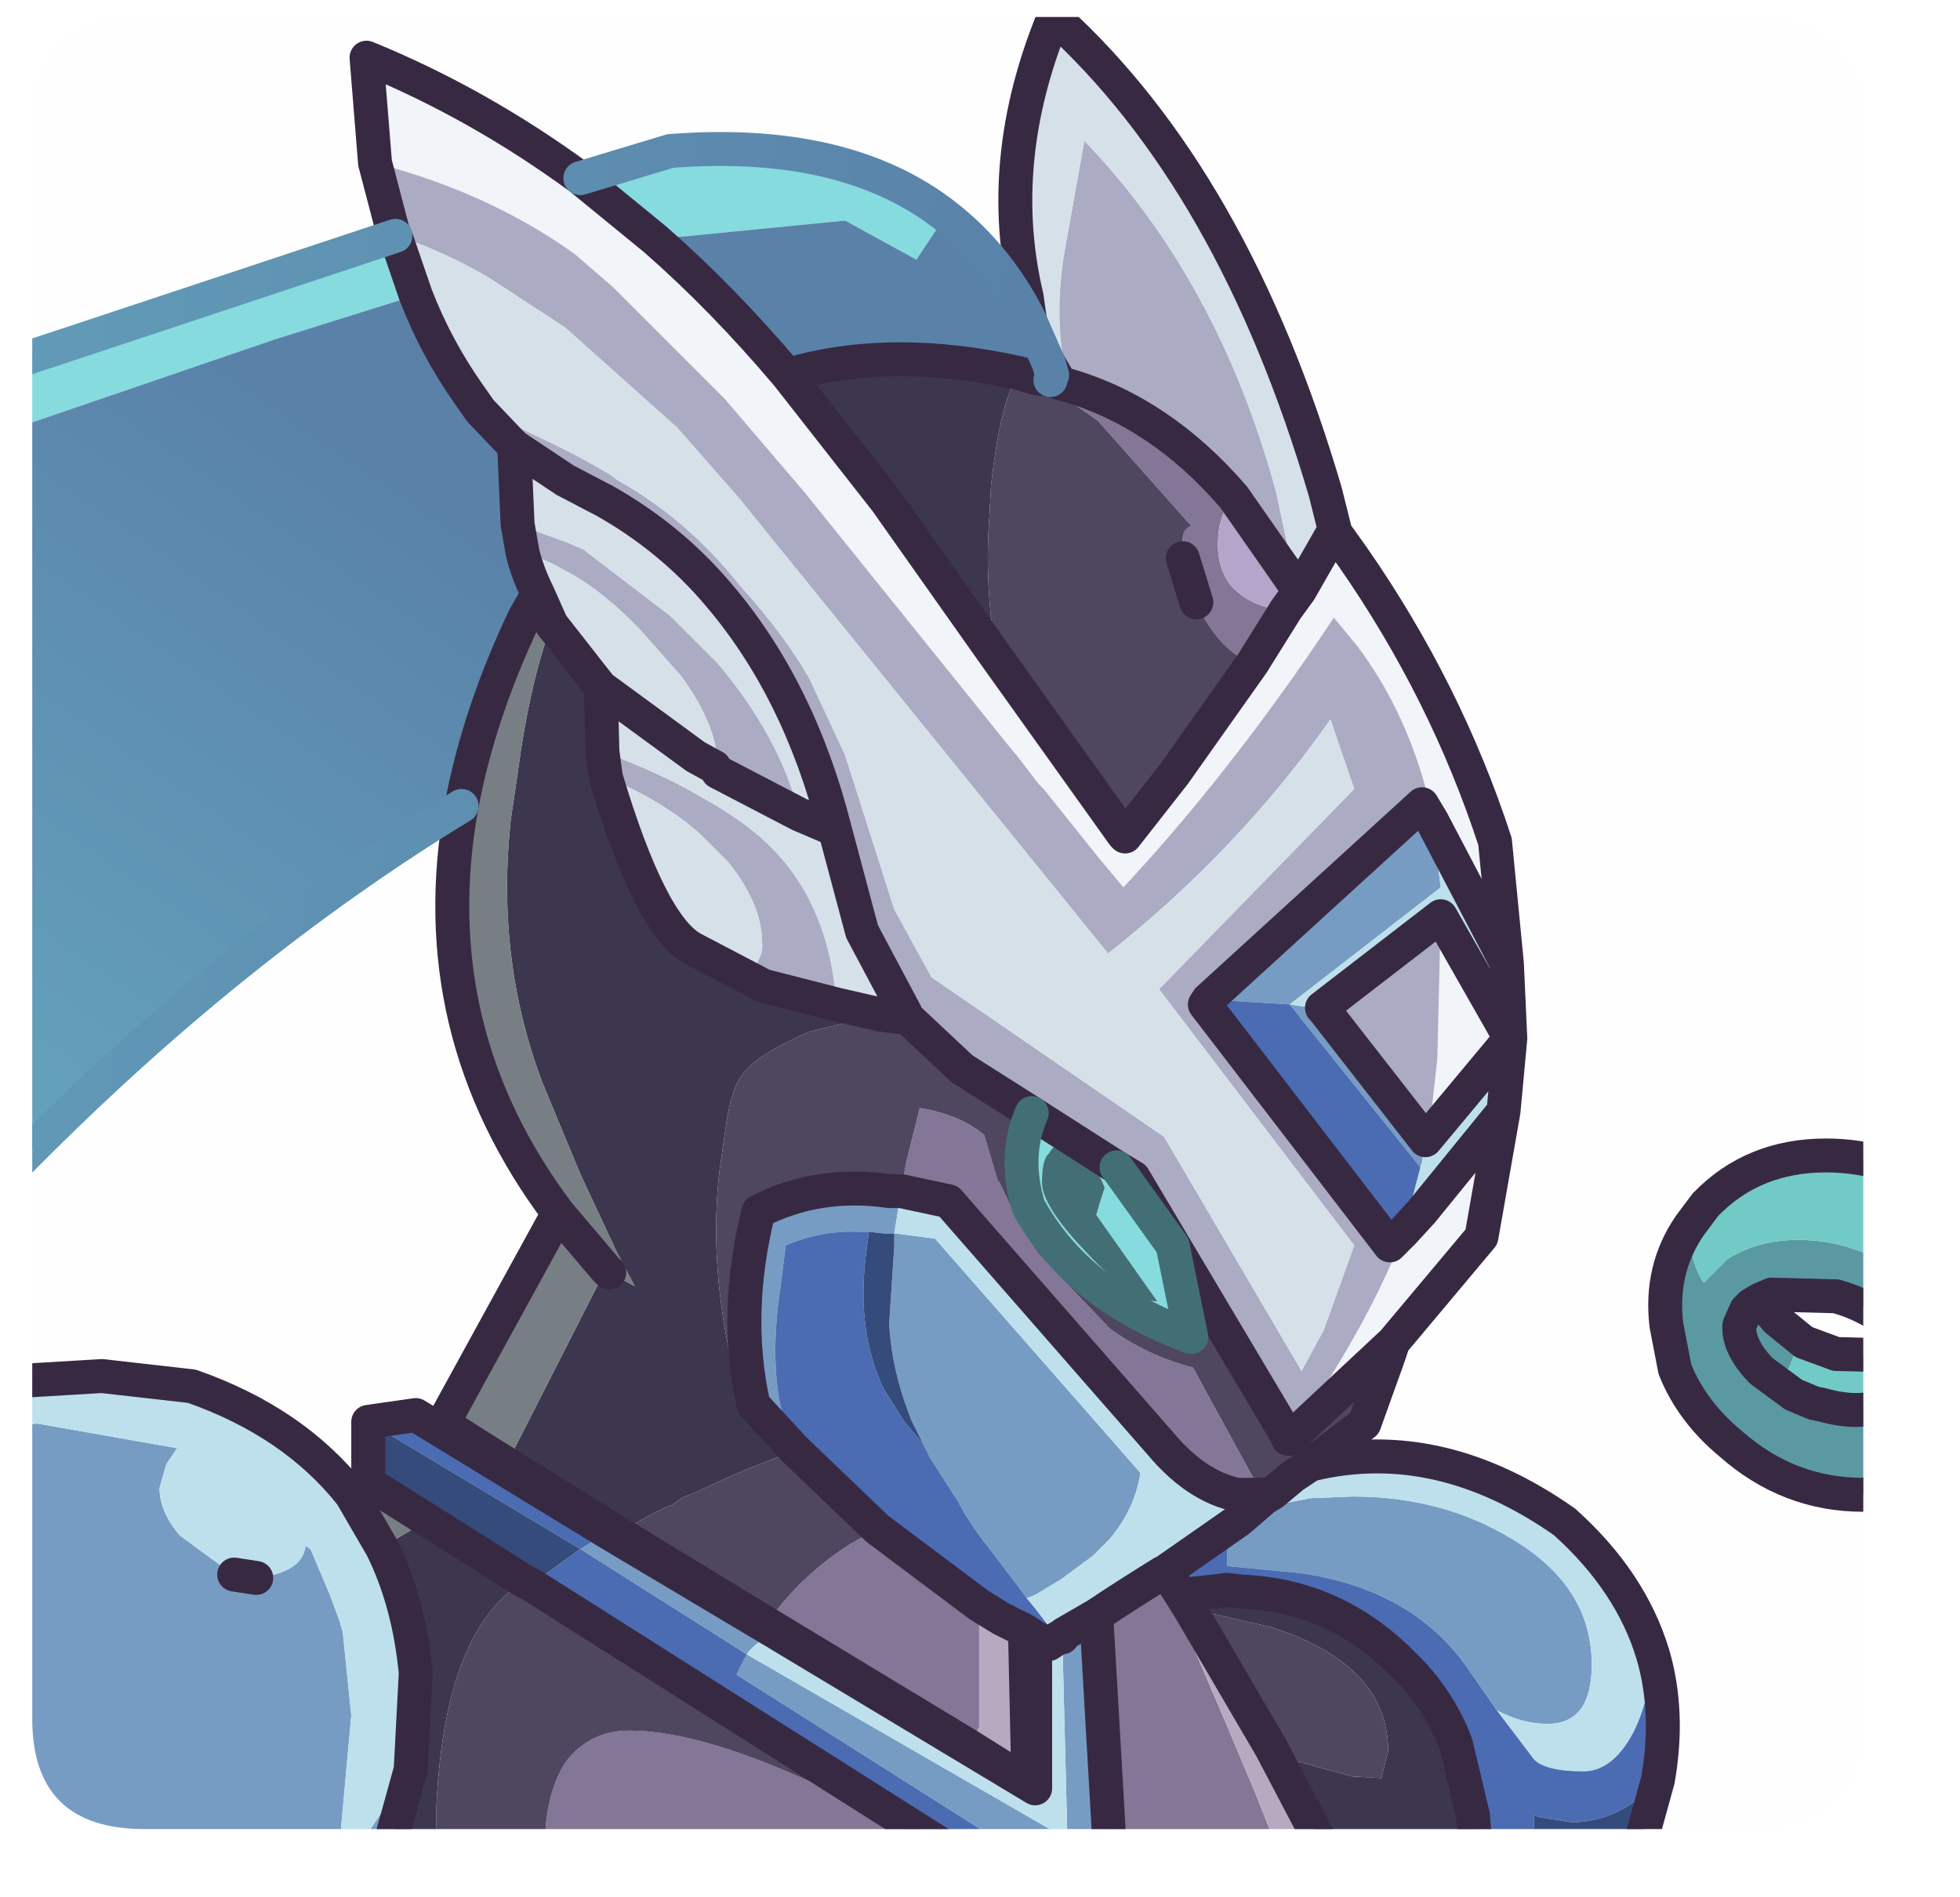 <?xml version="1.0" encoding="UTF-8" standalone="no"?>
<svg xmlns:ffdec="https://www.free-decompiler.com/flash" xmlns:xlink="http://www.w3.org/1999/xlink" ffdec:objectType="frame" height="55.9px" width="57.75px" xmlns="http://www.w3.org/2000/svg">
  <g transform="matrix(1.0, 0.0, 0.0, 1.0, 0.95, 0.5)">
    <clipPath id="clipPath0" transform="matrix(1.0, 0.0, 0.0, 1.0, 0.0, 0.0)">
      <path d="M50.5 0.0 Q53.95 0.0 53.95 3.3 L53.95 50.15 Q53.95 53.4 50.5 53.4 L3.3 53.4 Q0.0 53.4 0.0 50.15 L0.0 3.3 Q0.0 0.0 3.3 0.0 L50.5 0.0" fill="#000000" fill-rule="evenodd" stroke="none"/>
    </clipPath>
    <g clip-path="url(#clipPath0)">
      <use ffdec:characterId="2" height="55.9" transform="matrix(1.0, 0.0, 0.0, 1.0, -0.95, -0.5)" width="57.75" xlink:href="#shape1"/>
    </g>
    <use ffdec:characterId="3" height="53.4" transform="matrix(1.0, 0.0, 0.0, 1.0, 0.0, 0.0)" width="53.95" xlink:href="#shape2"/>
  </g>
  <defs>
    <g id="shape1" transform="matrix(1.0, 0.0, 0.0, 1.0, 0.95, 0.5)">
      <path d="M41.25 23.7 L41.15 23.3 41.05 22.7 Q40.4 20.35 39.05 18.55 L38.35 17.7 37.95 18.3 37.4 19.1 Q34.85 22.75 32.15 25.65 L31.4 24.75 29.8 22.75 29.65 22.6 29.0 21.75 28.95 21.7 22.75 14.0 20.4 11.25 17.1 7.95 16.0 7.0 Q14.9 6.2 13.55 5.55 12.0 4.8 10.1 4.3 L9.85 1.2 Q13.15 2.55 16.15 4.75 L18.35 6.55 Q20.35 8.3 22.25 10.55 L25.15 14.25 28.4 18.85 32.15 24.1 32.2 24.15 33.65 22.3 35.95 19.05 36.95 17.45 37.35 16.9 38.35 15.15 38.4 15.2 38.9 15.9 Q41.65 19.85 43.1 24.3 L43.45 27.9 41.25 23.7 M37.0 41.9 L37.95 40.55 Q39.3 38.45 40.1 36.6 L40.4 35.8 40.95 35.2 43.35 32.25 42.7 35.95 40.1 39.05 37.05 41.9 37.0 41.9 M41.05 33.1 L41.2 32.5 41.4 30.7 41.5 26.5 43.55 30.1 41.05 33.1" fill="#f2f5f9" fill-rule="evenodd" stroke="none"/>
      <path d="M37.05 54.9 L31.8 54.9 31.35 47.1 Q32.25 46.5 33.3 45.85 L33.6 46.55 33.7 46.85 35.05 50.0 36.0 52.25 37.05 54.9 M28.7 54.9 L15.25 54.9 15.1 54.0 Q15.1 52.4 15.7 51.45 16.4 50.5 17.6 50.5 19.8 50.5 23.55 52.3 L27.25 54.15 28.7 54.9 M36.95 17.45 L35.95 19.05 Q35.15 18.75 34.55 17.75 L34.3 17.25 33.9 15.95 33.9 15.55 Q33.85 15.1 34.15 15.0 L31.4 11.9 29.9 10.85 29.6 10.65 30.0 10.7 30.3 10.8 30.5 10.85 Q33.25 11.65 35.4 14.15 35.0 14.6 34.95 15.25 34.85 16.25 35.4 16.85 36.0 17.4 36.75 17.45 L36.95 17.45 M25.6 34.6 L25.75 33.75 26.15 32.15 Q27.35 32.35 28.05 32.95 L28.45 34.3 28.5 34.35 29.15 35.7 29.65 36.45 31.75 38.65 Q32.85 39.45 34.2 39.8 L36.25 43.55 35.5 43.55 Q34.3 43.3 33.25 42.05 L27.0 34.9 25.6 34.6 M21.65 47.35 Q22.55 46.0 24.1 45.0 L24.9 44.55 27.9 46.8 27.9 47.2 27.9 50.4 27.6 50.95 21.65 47.35" fill="#847697" fill-rule="evenodd" stroke="none"/>
      <path d="M41.45 54.9 L38.55 54.9 36.5 51.0 37.25 51.4 38.9 51.85 39.75 51.9 39.95 51.1 Q39.95 48.55 36.5 47.45 L34.1 46.9 33.85 46.5 34.8 46.4 35.2 46.35 35.6 46.4 Q38.35 46.5 40.35 48.5 41.45 49.55 41.95 50.9 L42.45 53.0 41.5 54.8 41.45 54.9 M11.95 54.9 L10.25 54.9 11.15 51.65 11.3 48.8 Q11.1 46.7 10.3 45.1 L11.65 44.3 14.5 46.1 Q12.1 47.55 11.9 52.95 L11.95 54.9 M55.5 44.6 L56.3 43.3 56.3 48.35 55.3 45.1 55.3 45.05 55.45 44.7 55.5 44.6 M28.4 18.85 L25.15 14.25 22.25 10.55 Q25.3 9.65 29.1 10.5 28.55 11.15 28.25 13.8 L28.2 14.75 Q28.05 16.65 28.4 18.85 M16.75 19.75 L16.8 21.65 16.9 22.4 Q18.2 26.75 19.45 27.45 L21.55 28.55 23.7 29.1 25.0 29.4 22.9 29.9 Q21.3 30.6 20.9 31.2 20.6 31.6 20.45 32.6 L20.25 34.0 Q19.95 36.55 20.55 39.4 L20.8 40.3 21.25 40.9 22.45 42.2 22.5 42.25 Q21.05 42.75 19.5 43.5 19.15 43.6 18.85 43.85 L18.7 43.9 Q17.95 44.25 17.3 44.7 L13.2 42.15 14.05 42.45 14.1 42.4 16.9 36.9 17.0 37.0 17.75 37.4 17.2 36.35 16.15 34.1 15.05 31.45 Q13.65 27.8 14.1 23.65 L14.3 22.3 Q14.65 19.65 15.3 17.9 L16.75 19.75" fill="#3c374e" fill-rule="evenodd" stroke="none"/>
      <path d="M25.8 29.5 L27.4 31.0 29.45 32.3 Q28.9 33.55 29.35 35.05 30.75 37.65 34.15 38.9 L33.6 36.2 31.95 33.9 32.45 34.2 37.0 41.85 37.0 41.9 37.05 41.9 40.1 39.05 39.95 39.5 39.25 41.45 37.6 42.7 37.15 43.0 36.55 43.5 36.25 43.55 34.2 39.8 Q32.85 39.45 31.75 38.65 L29.65 36.45 29.15 35.7 28.5 34.35 28.45 34.3 28.05 32.95 Q27.35 32.35 26.15 32.15 L25.75 33.75 25.6 34.6 25.35 34.6 25.25 34.6 Q23.15 34.3 21.4 35.2 20.65 38.2 21.25 40.9 L20.8 40.3 20.55 39.4 Q19.95 36.55 20.25 34.0 L20.45 32.6 Q20.6 31.6 20.9 31.2 21.3 30.6 22.9 29.9 L25.0 29.4 25.8 29.5 M47.1 54.85 L47.2 54.9 47.1 54.9 47.1 54.85 M15.25 54.9 L11.95 54.9 11.9 52.95 Q12.1 47.55 14.5 46.1 L14.7 46.2 27.25 54.15 23.55 52.3 Q19.8 50.5 17.6 50.5 16.4 50.5 15.7 51.45 15.1 52.4 15.1 54.0 L15.25 54.9 M11.3 41.2 L12.65 41.8 13.2 42.15 17.3 44.7 Q17.95 44.25 18.7 43.9 L18.85 43.85 Q19.15 43.6 19.5 43.5 21.05 42.75 22.5 42.25 L24.9 44.55 24.1 45.0 Q22.55 46.0 21.65 47.35 L27.6 50.95 29.35 52.05 29.25 47.55 29.55 47.75 29.55 52.2 21.9 47.6 16.95 44.65 11.3 41.2 M56.3 43.0 L56.3 43.3 55.5 44.6 56.15 43.05 56.3 43.0 M35.95 19.05 L33.65 22.3 32.2 24.15 32.15 24.1 28.4 18.85 Q28.05 16.65 28.2 14.75 L28.25 13.8 Q28.55 11.15 29.1 10.5 L29.6 10.65 29.9 10.85 31.4 11.9 34.15 15.0 Q33.85 15.1 33.9 15.55 L33.9 15.95 34.3 17.25 34.55 17.75 Q35.15 18.75 35.95 19.05 M17.3 44.7 L21.65 47.35 17.3 44.7 M34.1 46.9 L36.5 47.45 Q39.95 48.55 39.95 51.1 L39.75 51.9 38.9 51.85 37.25 51.4 36.5 51.0 34.1 46.9" fill="#4f4660" fill-rule="evenodd" stroke="none"/>
      <path d="M41.25 23.7 L40.95 23.2 34.65 28.95 34.55 29.1 40.0 36.2 40.4 35.8 40.1 36.6 Q39.3 38.45 37.95 40.55 L37.0 41.9 37.0 41.85 32.45 34.2 31.95 33.9 29.45 32.3 27.4 31.0 25.8 29.5 25.7 29.3 24.45 26.95 23.65 23.95 Q22.6 19.8 20.2 17.0 18.8 15.35 16.85 14.25 L16.75 14.2 15.7 13.65 14.2 12.65 13.2 11.6 Q15.65 12.65 17.05 13.5 L17.25 13.65 Q19.3 14.8 20.85 16.75 22.2 18.25 22.9 19.5 L23.95 21.75 25.4 26.3 26.5 28.3 33.35 33.0 37.4 39.9 38.05 38.7 38.95 36.2 33.2 28.65 38.95 22.75 38.25 20.7 Q35.55 24.55 31.7 27.6 L20.8 14.15 19.0 12.1 15.7 9.15 13.4 7.65 Q12.1 6.9 10.75 6.45 L10.65 6.4 10.1 4.3 Q12.0 4.8 13.55 5.55 14.9 6.2 16.0 7.0 L17.1 7.95 20.4 11.25 22.75 14.0 28.95 21.7 29.0 21.75 29.65 22.6 29.8 22.75 31.4 24.75 32.15 25.65 Q34.85 22.75 37.4 19.1 L37.95 18.3 38.35 17.7 39.05 18.55 Q40.4 20.35 41.05 22.7 L41.15 23.3 41.25 23.7 M41.5 26.5 L41.4 30.7 41.2 32.5 41.05 33.1 38.05 29.25 38.0 29.2 41.5 26.5 M30.5 10.85 L30.45 10.45 Q30.1 8.9 30.4 7.0 L31.0 3.65 Q34.95 7.75 36.65 14.0 L37.25 16.8 35.4 14.15 Q33.25 11.65 30.5 10.85 M30.3 10.8 L30.0 10.7 30.05 10.55 29.95 10.2 30.3 10.8 M22.6 23.5 L20.2 22.25 Q20.25 20.95 19.1 19.4 L17.95 18.1 Q16.9 17.0 15.95 16.45 L15.4 16.15 Q14.9 15.9 14.45 15.8 L14.3 14.95 15.8 15.5 16.25 15.7 18.8 17.65 18.85 17.7 20.2 19.05 Q22.05 21.25 22.6 23.5 M16.8 21.65 Q18.45 22.25 19.65 22.95 L20.0 23.15 Q21.2 23.85 21.9 24.6 23.5 26.3 23.7 29.1 L21.55 28.55 21.25 28.15 21.5 27.55 Q21.6 26.25 20.5 24.9 L19.7 24.1 Q18.6 23.1 16.9 22.4 L16.8 21.65" fill="#acadc4" fill-rule="evenodd" stroke="none"/>
      <path d="M34.65 28.95 L40.95 23.2 41.25 23.7 41.5 25.65 37.05 29.1 34.65 28.95 M38.05 29.25 L41.05 33.1 40.95 33.75 40.9 33.9 37.05 29.1 38.05 29.25 M31.8 54.9 L30.3 54.9 20.75 48.85 21.05 48.25 16.15 45.15 16.95 44.65 21.9 47.6 Q21.3 47.9 21.05 48.25 L30.5 53.7 30.35 47.75 30.4 47.65 31.35 47.1 31.8 54.9 M10.25 54.9 L8.85 54.9 1.05 54.9 -0.3 54.0 -0.45 53.85 -0.45 41.5 0.15 41.45 4.4 42.2 4.25 42.2 3.95 42.65 3.75 43.35 Q3.75 44.05 4.35 44.75 L5.85 45.85 5.95 45.9 6.6 46.0 6.8 46.0 7.3 45.85 Q8.0 45.6 8.05 45.05 L8.2 45.15 8.75 46.45 9.05 47.25 9.15 47.6 9.4 50.05 9.05 53.9 8.85 54.9 9.15 54.6 11.15 51.65 10.25 54.9 M35.9 44.0 L37.65 43.65 38.9 43.6 Q41.55 43.6 43.6 44.85 45.95 46.25 45.95 48.55 45.95 50.3 44.65 50.3 43.9 50.3 43.15 49.9 L42.25 48.6 Q40.6 46.3 37.3 45.85 L35.2 45.65 35.2 45.4 Q35.2 44.7 35.9 44.0 M22.45 42.2 L21.25 40.9 Q20.65 38.2 21.4 35.2 23.15 34.3 25.25 34.6 L25.35 34.6 25.6 34.6 25.4 35.85 25.45 35.85 26.6 36.0 32.65 42.9 Q32.5 43.95 31.75 44.85 L31.25 45.35 30.3 46.05 29.55 46.5 29.3 46.6 29.2 46.45 28.1 45.0 28.05 44.95 27.8 44.6 27.5 44.15 27.25 43.7 27.15 43.55 26.45 42.45 26.25 42.05 25.9 41.35 25.7 40.8 Q25.3 39.6 25.25 38.5 L25.4 36.2 25.4 35.85 25.1 35.85 24.65 35.8 24.5 35.8 24.35 35.8 Q23.25 35.75 22.2 36.2 L22.05 37.4 Q21.6 40.35 22.45 42.2" fill="#779dc4" fill-rule="evenodd" stroke="none"/>
      <path d="M37.05 29.1 L41.5 25.65 41.25 23.7 43.45 27.9 43.55 30.1 41.5 26.5 38.0 29.2 38.05 29.25 37.05 29.1 M56.3 37.4 L55.7 37.0 Q55.25 36.6 55.25 36.3 55.25 35.85 55.7 35.65 L56.15 35.65 56.3 35.75 56.3 37.4 M41.05 33.1 L43.55 30.1 43.35 32.25 40.95 35.2 40.4 35.8 40.9 33.9 40.95 33.75 41.05 33.1 M37.6 42.7 L37.7 42.65 Q41.45 41.75 45.15 44.35 47.1 46.1 47.75 48.25 47.65 49.65 47.15 50.6 46.55 51.7 45.7 51.7 44.6 51.7 44.25 51.35 L43.15 49.9 Q43.9 50.3 44.65 50.3 45.95 50.3 45.95 48.55 45.95 46.25 43.6 44.85 41.55 43.6 38.9 43.6 L37.65 43.65 35.9 44.0 35.55 44.3 33.4 45.8 33.3 45.85 Q32.25 46.5 31.35 47.1 L30.4 47.65 30.35 47.75 30.25 47.75 30.35 47.75 30.5 53.7 21.05 48.25 Q21.3 47.9 21.9 47.6 L29.55 52.2 29.55 47.75 29.95 47.95 30.25 47.75 30.2 47.75 29.55 46.9 29.3 46.6 29.55 46.5 30.3 46.05 31.25 45.35 31.75 44.85 Q32.5 43.95 32.65 42.9 L26.6 36.0 25.45 35.85 25.4 35.85 25.6 34.6 27.0 34.9 33.25 42.05 Q34.3 43.3 35.5 43.55 L36.25 43.55 36.55 43.5 37.15 43.0 37.6 42.7 M-0.45 41.5 L-0.45 40.2 2.05 40.05 4.7 40.35 Q7.7 41.4 9.4 43.55 L10.3 45.1 Q11.1 46.7 11.3 48.8 L11.15 51.65 9.15 54.6 8.85 54.9 9.05 53.9 9.4 50.05 9.15 47.6 9.05 47.25 8.75 46.45 8.2 45.15 8.05 45.05 Q8.0 45.6 7.3 45.85 L6.8 46.0 6.6 46.0 5.95 45.9 5.85 45.85 4.35 44.75 Q3.75 44.05 3.75 43.35 L3.95 42.65 4.25 42.2 4.4 42.2 0.15 41.45 -0.45 41.5 M36.55 43.5 L36.3 43.65 35.9 44.0 36.3 43.65 36.55 43.5" fill="#bfe1ed" fill-rule="evenodd" stroke="none"/>
      <path d="M34.65 28.95 L37.05 29.1 40.9 33.9 40.4 35.8 40.0 36.2 34.55 29.1 34.65 28.95 M47.75 48.25 Q48.25 49.95 47.9 51.95 L47.4 52.45 Q46.45 53.2 45.35 53.2 L44.4 53.05 44.25 53.0 44.25 53.4 44.15 54.55 44.05 54.9 42.4 54.9 42.5 53.65 42.45 53.0 41.95 50.9 Q41.45 49.55 40.35 48.5 38.35 46.5 35.6 46.4 L35.2 46.35 34.8 46.4 33.85 46.5 33.4 45.8 35.55 44.3 35.9 44.0 Q35.2 44.7 35.2 45.4 L35.2 45.65 37.3 45.85 Q40.6 46.3 42.25 48.6 L43.15 49.9 44.25 51.35 Q44.6 51.7 45.7 51.7 46.55 51.7 47.15 50.6 47.65 49.65 47.75 48.25 M30.3 54.9 L28.7 54.9 27.25 54.15 14.7 46.2 16.0 45.25 16.15 45.15 9.9 41.4 11.3 41.2 16.95 44.65 16.15 45.15 21.05 48.25 20.75 48.85 30.3 54.9 M1.05 54.9 L-0.45 54.9 -0.45 53.85 -0.3 54.0 1.05 54.9 M22.5 42.25 L22.45 42.2 Q21.6 40.35 22.05 37.4 L22.2 36.2 Q23.25 35.75 24.35 35.8 L24.5 35.8 24.65 35.8 24.55 36.6 Q24.3 38.8 25.1 40.45 L25.7 41.4 26.25 42.05 26.45 42.45 27.15 43.55 27.25 43.7 27.5 44.15 27.8 44.6 28.05 44.95 28.1 45.0 29.2 46.45 29.3 46.6 29.55 46.9 30.2 47.75 30.25 47.75 29.95 47.95 29.55 47.75 29.25 47.55 28.55 47.2 27.9 46.8 24.9 44.55 22.5 42.25" fill="#4b6cb3" fill-rule="evenodd" stroke="none"/>
      <path d="M42.4 54.9 L41.45 54.9 41.5 54.8 42.45 53.0 42.5 53.65 42.4 54.9" fill="#322e41" fill-rule="evenodd" stroke="none"/>
      <path d="M47.9 51.95 L47.1 54.85 47.1 54.9 44.05 54.9 44.15 54.55 44.25 53.4 44.25 53.0 44.4 53.05 45.35 53.2 Q46.45 53.2 47.4 52.45 L47.9 51.95 M9.9 43.2 L9.9 41.4 16.15 45.15 16.0 45.25 14.7 46.2 14.5 46.1 11.65 44.3 9.9 43.2 M24.65 35.8 L25.1 35.85 25.4 35.85 25.4 36.2 25.25 38.5 Q25.3 39.6 25.7 40.8 L25.9 41.35 26.25 42.05 25.7 41.4 25.1 40.45 Q24.3 38.8 24.55 36.6 L24.65 35.8" fill="#344b7c" fill-rule="evenodd" stroke="none"/>
      <path d="M9.4 43.55 L9.9 43.2 11.65 44.3 10.3 45.1 9.4 43.55 M12.65 41.8 L12.1 41.45 15.5 35.25 Q11.45 29.85 12.65 23.25 13.15 20.55 14.5 17.7 L14.9 17.0 15.3 17.9 Q14.65 19.65 14.3 22.3 L14.1 23.65 Q13.65 27.8 15.05 31.45 L16.15 34.1 17.2 36.35 17.75 37.4 17.0 37.0 16.9 36.9 14.1 42.4 14.05 42.45 13.2 42.15 12.65 41.8 M16.9 36.9 L15.5 35.25 16.9 36.9" fill="#778085" fill-rule="evenodd" stroke="none"/>
      <path d="M38.55 54.9 L37.05 54.9 36.0 52.25 35.05 50.0 33.7 46.85 33.6 46.55 33.3 45.85 33.4 45.8 33.85 46.5 34.1 46.9 36.5 51.0 38.55 54.9 M27.9 46.8 L28.55 47.2 29.25 47.55 29.35 52.05 27.6 50.95 27.9 50.4 27.9 47.2 27.9 46.8" fill="#b7abc1" fill-rule="evenodd" stroke="none"/>
      <path d="M48.85 35.6 L48.85 35.85 Q48.85 36.7 49.25 37.3 L49.95 36.6 Q51.15 35.85 52.85 36.1 54.55 36.4 55.75 37.6 L56.3 38.25 56.3 43.0 56.15 43.05 53.95 43.55 Q51.75 43.55 50.05 42.05 48.9 41.1 48.4 39.85 L48.15 38.55 Q47.95 36.9 48.85 35.6 M50.9 39.85 Q50.25 39.15 50.3 38.55 L50.5 38.1 50.65 37.95 50.9 37.8 50.65 37.95 50.5 38.1 50.3 38.55 Q50.25 39.15 50.9 39.85 L50.95 39.9 51.9 40.6 52.5 40.85 52.75 40.9 Q53.8 41.2 54.6 40.9 55.4 40.65 55.5 40.05 L55.5 39.85 55.35 39.35 54.9 38.65 Q54.2 38.0 53.15 37.7 L51.25 37.65 50.9 37.8 51.4 38.4 52.2 39.05 52.0 39.2 51.75 39.85 50.9 39.85" fill="#5b9aa3" fill-rule="evenodd" stroke="none"/>
      <path d="M56.3 35.75 L56.15 35.65 55.7 35.65 Q55.25 35.85 55.25 36.3 55.25 36.6 55.7 37.0 L56.3 37.4 56.3 38.25 55.75 37.6 Q54.55 36.4 52.85 36.1 51.15 35.85 49.95 36.6 L49.25 37.3 Q48.85 36.7 48.85 35.85 L48.85 35.6 49.3 35.0 Q50.7 33.55 52.85 33.55 54.75 33.55 56.3 34.65 L56.3 35.75 M51.75 39.85 L52.0 39.2 52.2 39.05 53.15 39.4 55.05 39.45 55.35 39.35 55.5 39.85 55.5 40.05 Q55.4 40.65 54.6 40.9 53.8 41.2 52.75 40.9 L52.5 40.85 51.9 40.6 51.75 39.85" fill="#72cbc7" fill-rule="evenodd" stroke="none"/>
      <path d="M10.65 6.4 L10.75 6.45 Q12.1 6.9 13.4 7.65 L15.7 9.15 19.0 12.1 20.8 14.15 31.7 27.6 Q35.55 24.55 38.25 20.7 L38.95 22.75 33.2 28.65 38.95 36.2 38.05 38.7 37.4 39.9 33.35 33.0 26.5 28.3 25.4 26.3 23.95 21.75 22.9 19.5 Q22.2 18.25 20.85 16.75 19.3 14.8 17.25 13.65 L17.05 13.5 Q15.65 12.65 13.2 11.6 L12.85 11.1 Q11.9 9.75 11.3 8.2 L10.7 6.45 10.65 6.4 M14.2 12.65 L15.7 13.65 16.75 14.2 16.85 14.25 Q18.8 15.35 20.2 17.0 22.6 19.8 23.65 23.95 L24.45 26.95 25.7 29.3 25.8 29.5 25.0 29.4 23.7 29.1 Q23.5 26.3 21.9 24.6 21.2 23.85 20.0 23.15 L19.65 22.95 Q18.45 22.25 16.8 21.65 L16.75 19.75 19.55 21.8 20.1 22.1 20.2 22.25 20.1 22.1 19.55 21.8 16.75 19.75 15.3 17.9 14.9 17.0 Q14.6 16.4 14.45 15.8 14.9 15.9 15.4 16.15 L15.95 16.45 Q16.9 17.0 17.95 18.1 L19.1 19.4 Q20.25 20.95 20.2 22.25 L22.6 23.5 23.65 23.95 22.6 23.5 Q22.05 21.25 20.2 19.05 L18.85 17.7 18.8 17.65 16.25 15.7 15.8 15.5 14.3 14.95 14.2 12.65 M38.4 15.2 L38.35 15.15 37.35 16.9 37.3 16.85 37.25 16.8 36.65 14.0 Q34.95 7.75 31.0 3.65 L30.4 7.0 Q30.1 8.9 30.45 10.45 L30.5 10.85 30.3 10.8 29.95 10.2 29.4 8.95 29.3 8.25 Q28.35 4.25 30.1 0.0 35.4 4.8 38.1 14.0 L38.4 15.2 M16.9 22.4 Q18.6 23.1 19.7 24.1 L20.5 24.9 Q21.6 26.25 21.5 27.55 L21.25 28.15 21.55 28.55 19.45 27.45 Q18.2 26.75 16.9 22.4" fill="#d7e1ea" fill-rule="evenodd" stroke="none"/>
      <path d="M29.45 32.3 L31.95 33.9 33.6 36.2 34.15 38.9 Q30.75 37.65 29.35 35.05 28.9 33.55 29.45 32.3 M-0.45 12.1 L-0.45 10.15 10.7 6.45 11.3 8.2 7.15 9.5 -0.45 12.1 M18.35 6.55 L16.15 4.75 18.8 3.95 Q23.95 3.55 26.9 5.85 L26.85 5.95 26.05 7.15 23.95 6.0 18.35 6.55 M31.5 34.8 L31.6 34.5 31.45 34.15 31.35 34.0 31.2 33.8 30.95 33.55 30.35 33.25 Q30.1 33.2 29.95 33.5 29.75 33.65 29.75 34.35 29.75 35.05 31.1 36.45 32.4 37.85 33.15 37.85 L31.35 35.3 31.5 34.8" fill="#87dcdf" fill-rule="evenodd" stroke="none"/>
      <path d="M13.2 11.6 L14.2 12.65 14.3 14.95 14.45 15.8 Q14.6 16.4 14.9 17.0 L14.5 17.7 Q13.15 20.55 12.65 23.25 5.85 27.4 -0.45 33.8 L-0.45 12.1 7.15 9.5 11.3 8.2 Q11.9 9.75 12.85 11.1 L13.2 11.6 M22.25 10.55 Q20.35 8.3 18.35 6.55 L23.95 6.0 26.05 7.15 26.85 5.95 26.9 5.85 Q28.45 7.05 29.4 8.95 L29.95 10.2 30.05 10.55 30.0 10.7 29.6 10.65 29.1 10.5 Q25.3 9.65 22.25 10.55" fill="url(#gradient0)" fill-rule="evenodd" stroke="none"/>
      <path d="M37.35 16.9 L36.95 17.45 36.75 17.45 Q36.0 17.4 35.4 16.85 34.85 16.25 34.95 15.25 35.0 14.6 35.4 14.15 L37.25 16.8 37.3 16.85 37.35 16.9" fill="#b6a6cb" fill-rule="evenodd" stroke="none"/>
      <path d="M31.5 34.8 L31.35 35.3 33.15 37.85 Q32.4 37.85 31.1 36.45 29.75 35.05 29.75 34.35 29.75 33.65 29.95 33.5 30.1 33.2 30.35 33.25 L30.95 33.55 31.2 33.8 31.35 34.0 31.45 34.15 31.6 34.5 31.5 34.8" fill="#426f75" fill-rule="evenodd" stroke="none"/>
      <path d="M41.25 23.7 L40.95 23.2 34.65 28.95 34.55 29.1 40.0 36.2 40.4 35.8 40.95 35.2 43.35 32.25 43.55 30.1 43.45 27.9 41.25 23.7 M10.1 4.3 L10.65 6.4 10.7 6.45 11.3 8.2 Q11.9 9.75 12.85 11.1 L13.2 11.6 14.2 12.65 15.7 13.65 16.75 14.2 16.85 14.25 Q18.8 15.35 20.2 17.0 22.6 19.8 23.65 23.95 L24.45 26.95 25.7 29.3 25.8 29.5 27.4 31.0 29.45 32.3 31.95 33.9 32.45 34.2 37.0 41.85 37.0 41.9 37.05 41.9 40.1 39.05 42.7 35.95 43.35 32.25 M56.3 34.65 Q54.75 33.55 52.85 33.55 50.7 33.55 49.3 35.0 L48.85 35.6 Q47.95 36.9 48.15 38.55 L48.4 39.85 Q48.9 41.1 50.05 42.05 51.75 43.55 53.95 43.55 L56.15 43.05 55.5 44.6 M41.05 33.1 L43.55 30.1 41.5 26.5 38.0 29.2 38.05 29.25 41.05 33.1 M50.9 37.8 L50.65 37.95 50.5 38.1 50.3 38.55 Q50.25 39.15 50.9 39.85 L50.95 39.9 51.9 40.6 52.5 40.85 52.75 40.9 Q53.8 41.2 54.6 40.9 55.4 40.65 55.5 40.05 L55.5 39.85 55.35 39.35 54.9 38.65 Q54.2 38.0 53.15 37.7 L51.25 37.65 50.9 37.8 51.4 38.4 52.2 39.05 53.15 39.4 55.05 39.45 55.35 39.35 M37.6 42.7 L37.7 42.65 Q41.45 41.75 45.15 44.35 47.1 46.1 47.75 48.25 48.25 49.95 47.9 51.95 L47.1 54.85 47.2 54.9 M-0.45 40.2 L2.05 40.05 4.7 40.35 Q7.7 41.4 9.4 43.55 L9.9 43.2 9.9 41.4 11.3 41.2 16.95 44.65 21.9 47.6 29.55 52.2 29.55 47.75 29.95 47.95 30.25 47.75 30.35 47.75 30.4 47.65 31.35 47.1 Q32.25 46.5 33.3 45.85 L33.4 45.8 35.55 44.3 35.9 44.0 36.3 43.65 36.55 43.5 37.15 43.0 37.6 42.7 39.25 41.45 39.95 39.5 40.1 39.05 M12.65 41.8 L12.1 41.45 15.5 35.25 Q11.45 29.85 12.65 23.25 13.15 20.55 14.5 17.7 L14.9 17.0 15.3 17.9 16.75 19.75 16.8 21.65 16.9 22.4 Q18.2 26.75 19.45 27.45 L21.55 28.55 23.7 29.1 25.0 29.4 25.8 29.5 M56.3 43.0 L56.15 43.05 M56.3 48.35 L55.3 45.1 M43.45 27.9 L43.1 24.3 Q41.65 19.85 38.9 15.9 L38.4 15.2 38.35 15.15 37.35 16.9 36.95 17.45 35.95 19.05 33.65 22.3 32.2 24.15 32.15 24.1 28.4 18.85 25.15 14.25 22.25 10.55 Q20.35 8.3 18.35 6.55 L16.15 4.75 Q13.15 2.55 9.85 1.2 L10.1 4.3 M30.5 10.85 Q33.25 11.65 35.4 14.15 L37.25 16.8 37.3 16.85 37.35 16.9 M29.4 8.95 L29.3 8.25 Q28.35 4.25 30.1 0.0 35.4 4.8 38.1 14.0 L38.4 15.2 M30.0 10.7 L29.6 10.65 29.1 10.5 Q25.3 9.65 22.25 10.55 M33.9 15.95 L34.3 17.25 M30.3 10.8 L30.0 10.7 M30.3 10.8 L29.95 10.2 M23.65 23.95 L22.6 23.5 20.2 22.25 20.1 22.1 19.55 21.8 16.75 19.75 M30.5 10.85 L30.3 10.8 M14.45 15.8 Q14.6 16.4 14.9 17.0 M14.3 14.95 L14.45 15.8 M14.2 12.65 L14.3 14.95 M17.0 37.0 L16.9 36.9 15.5 35.25 M13.2 42.15 L17.3 44.7 21.65 47.35 27.6 50.95 29.35 52.05 29.25 47.55 29.55 47.75 M22.5 42.25 L22.45 42.2 21.25 40.9 Q20.65 38.2 21.4 35.2 23.15 34.3 25.25 34.6 L25.35 34.6 25.6 34.6 27.0 34.9 33.25 42.05 Q34.3 43.3 35.5 43.55 L36.25 43.55 36.55 43.5 M5.95 45.9 L6.6 46.0 M11.15 51.65 L11.3 48.8 Q11.1 46.7 10.3 45.1 L9.4 43.55 M13.2 42.15 L12.65 41.8 M14.5 46.1 L14.7 46.2 27.25 54.15 28.7 54.9 M14.5 46.1 L11.65 44.3 9.9 43.2 M24.9 44.55 L22.5 42.25 M27.9 46.8 L28.55 47.2 29.25 47.55 M24.9 44.55 L27.9 46.8 M42.45 53.0 L41.95 50.9 Q41.45 49.55 40.35 48.5 38.35 46.5 35.6 46.4 L35.2 46.35 34.8 46.4 33.85 46.5 34.1 46.9 36.5 51.0 38.55 54.9 M33.4 45.8 L33.85 46.5 M10.25 54.9 L11.15 51.65 M47.1 54.9 L47.1 54.85 M42.4 54.9 L42.5 53.65 42.45 53.0 M31.8 54.9 L31.35 47.1" fill="none" stroke="#382943" stroke-linecap="round" stroke-linejoin="round" stroke-width="1.0"/>
      <path d="M29.45 32.3 Q28.9 33.55 29.35 35.05 30.75 37.65 34.15 38.9 L33.6 36.2 31.95 33.9" fill="none" stroke="#426f75" stroke-linecap="round" stroke-linejoin="round" stroke-width="1.0"/>
      <path d="M12.65 23.25 Q5.85 27.4 -0.45 33.8 M-0.45 10.15 L10.7 6.45 M30.0 10.7 L30.05 10.55 29.95 10.2 29.4 8.95 Q28.45 7.05 26.9 5.85 23.95 3.55 18.8 3.95 L16.15 4.75" fill="none" stroke="url(#gradient1)" stroke-linecap="round" stroke-linejoin="round" stroke-width="1.0"/>
    </g>
    <linearGradient gradientTransform="matrix(-0.02, 0.027, 0.026, 0.018, -20.05, 25.75)" gradientUnits="userSpaceOnUse" id="gradient0" spreadMethod="pad" x1="-819.2" x2="819.2">
      <stop offset="0.0" stop-color="#5a83aa"/>
      <stop offset="1.0" stop-color="#72d3d9"/>
    </linearGradient>
    <linearGradient gradientTransform="matrix(-0.059, -0.006, -0.003, 0.032, -20.05, 25.75)" gradientUnits="userSpaceOnUse" id="gradient1" spreadMethod="pad" x1="-819.2" x2="819.2">
      <stop offset="0.012" stop-color="#5a83aa"/>
      <stop offset="1.0" stop-color="#72d3d9"/>
    </linearGradient>
    <g id="shape2" transform="matrix(1.0, 0.0, 0.0, 1.0, 0.0, 0.0)">
      <path d="M50.5 0.0 Q53.95 0.0 53.95 3.3 L53.95 50.15 Q53.95 53.4 50.5 53.4 L3.3 53.4 Q0.0 53.4 0.0 50.15 L0.0 3.3 Q0.0 0.0 3.3 0.0 L50.5 0.0" fill="#000000" fill-opacity="0.004" fill-rule="evenodd" stroke="none"/>
    </g>
  </defs>
</svg>

